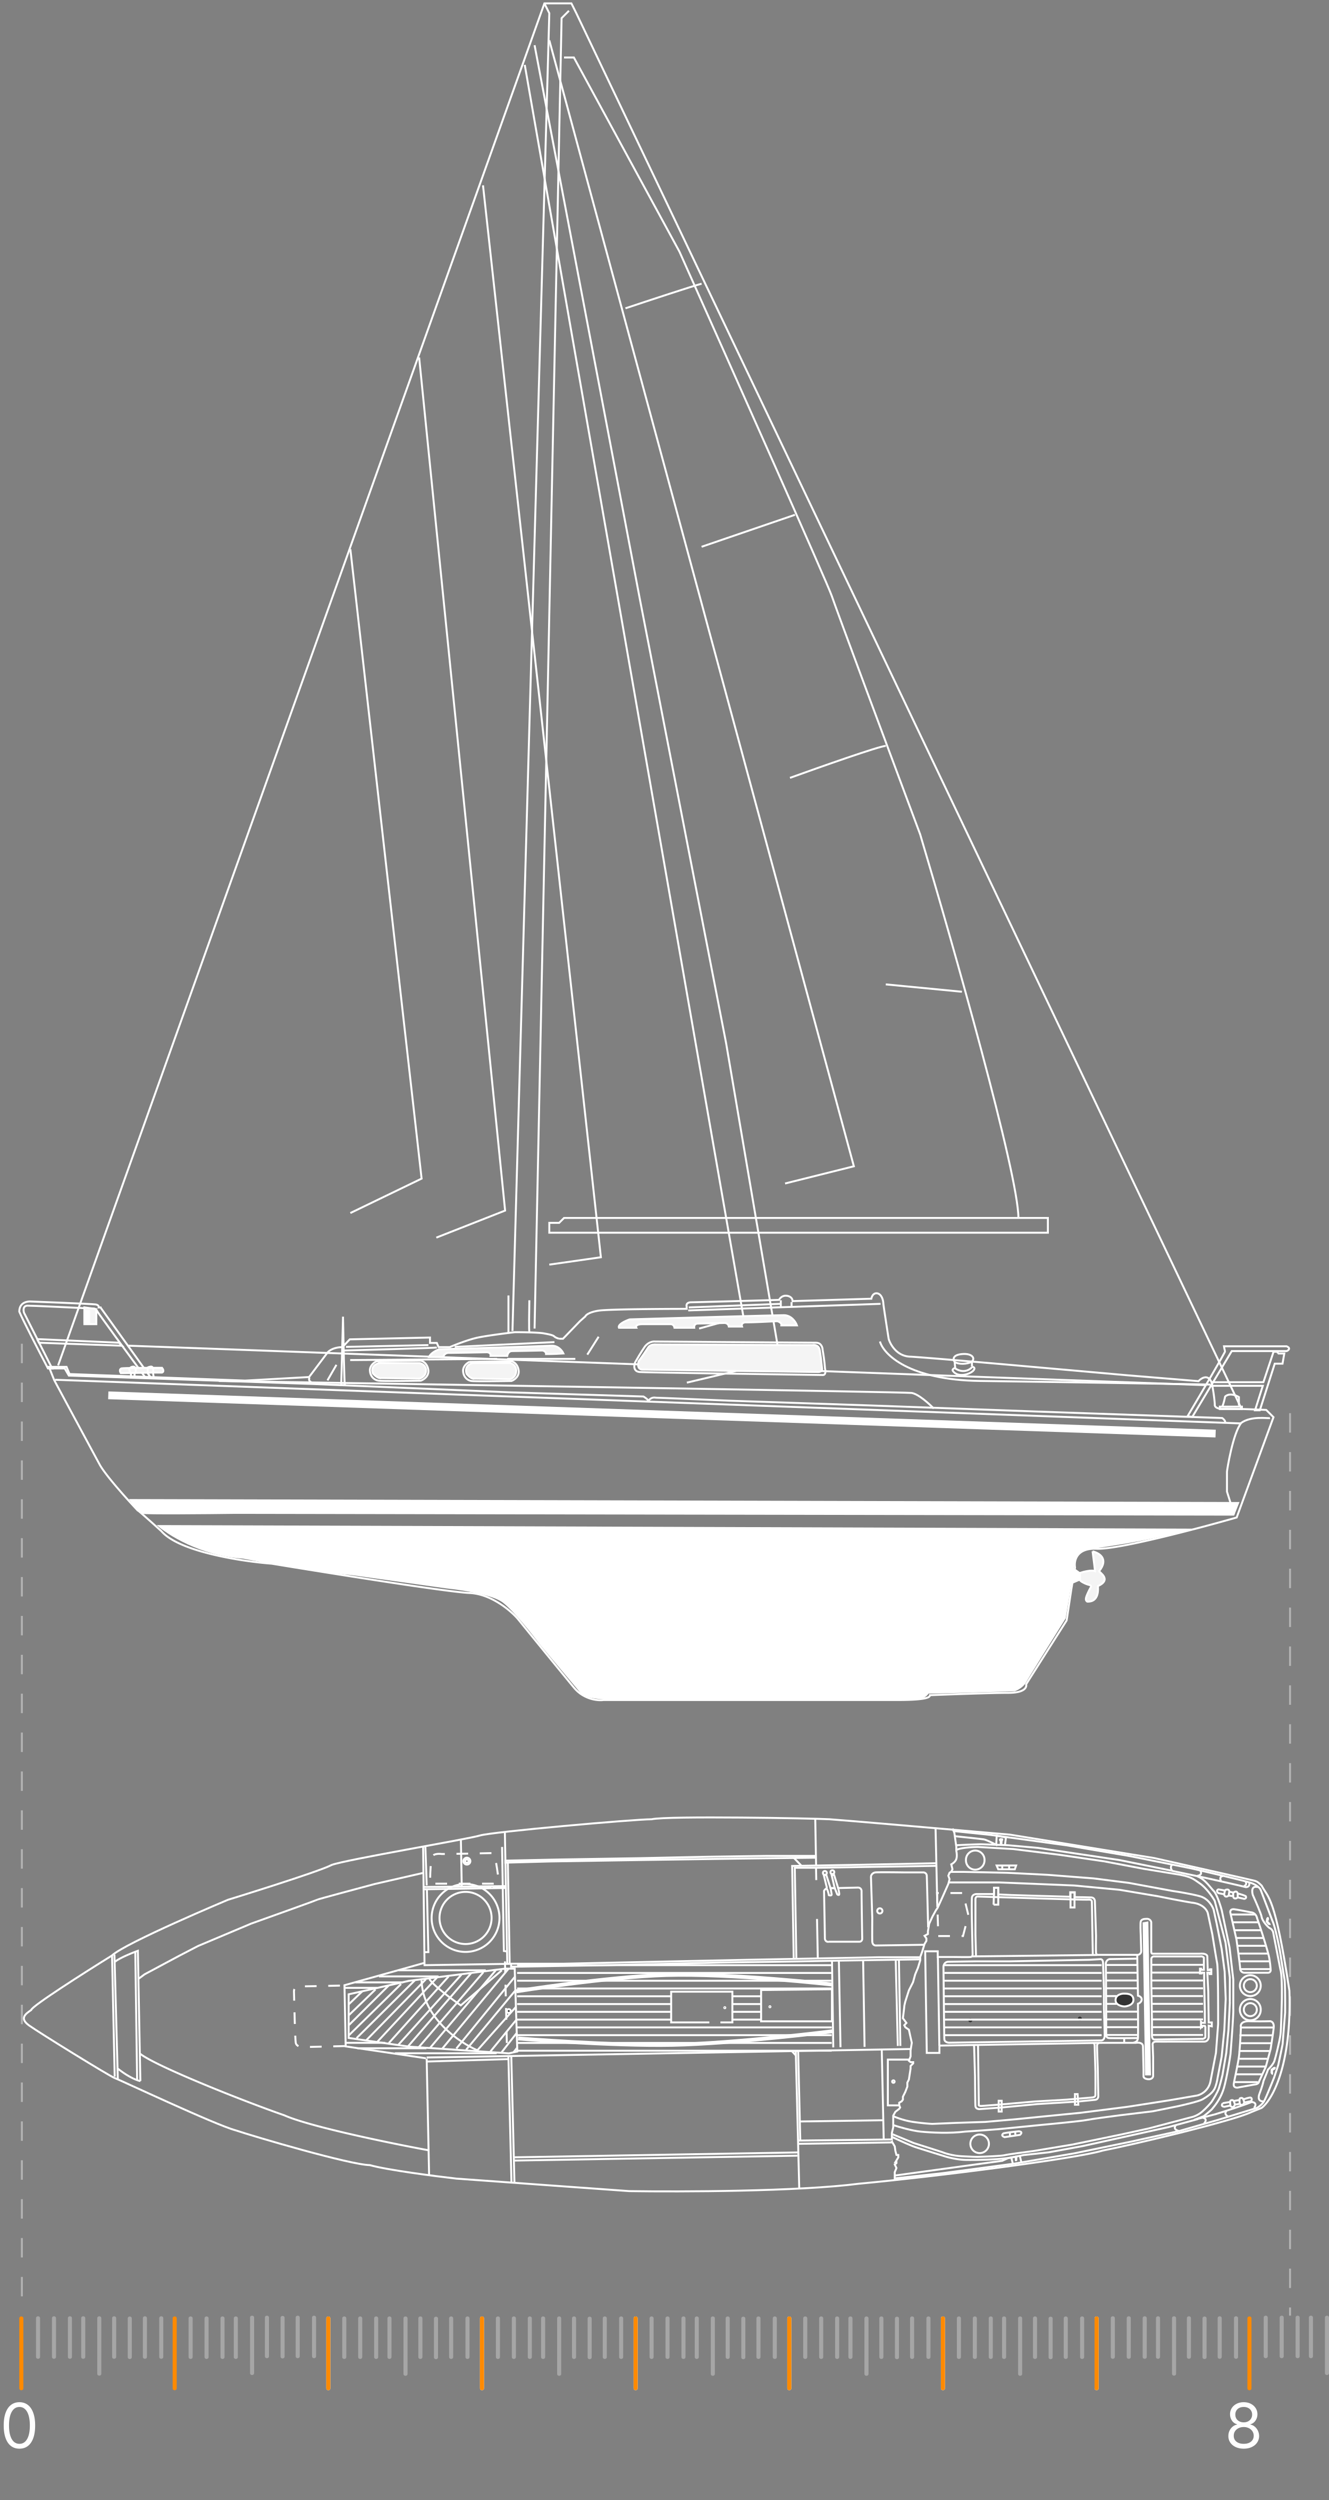 <svg width="342" height="643" fill="none" xmlns="http://www.w3.org/2000/svg"><rect width="100%" height="100%" fill="#808080" stroke="none"/><path d="M319.587 362.546L148.31 3.404 147.045.875h-6.952l-125.14 350.29" stroke="#fff" stroke-width=".5"/><path d="M146.413 2.773l-1.896 1.897-6.952 337.012m-5.688.631l9.48-338.909-1.264-2.529" stroke="#fff" stroke-width=".5"/><path d="M145.15 14.787h2.528l27.177 49.951c12.64 28.243 38.174 85.486 39.185 88.521 1.011 3.035 15.59 42.153 22.752 61.332 8.427 28.243 25.281 87.51 25.281 98.638m7.584.007v3.795h-128.3v-2.53h2.528l1.264-1.265h124.508zm-67.626-8.862l17.697-4.426-78.371-289.59m39.187 62.61c-2.023.506-13.905 4.426-19.593 6.324m43.609 53.112l-24.017 8.22m47.402 51.209c-1.517 0-17.065 5.48-24.649 8.22m44.24 55.011l-19.593-1.897" stroke="#fff" stroke-width=".5"/><path d="M137.564 11.623l27.177 142.898 22.121 113.813 13.904 81.565-24.017 5.691" stroke="#fff" stroke-width=".5"/><path d="M179.911 341.684l11.376-3.162-56.249-321.837m-10.746 30.98l30.337 275.679-13.273 1.897m-29.071-6.947l17.696-6.955L107.86 91.934m-17.697 49.32l18.329 161.867-18.329 8.852" stroke="#fff" stroke-width=".5"/><path d="M318.284 390.156l-.044.119-.122.035c-4.844 1.385-12.448 3.446-19.519 5.131-3.535.843-6.94 1.591-9.801 2.114-2.852.522-5.188.823-6.572.76-2.648-.12-4.095.682-4.855 1.675-.769 1.005-.873 2.259-.728 3.108l.007.042-.007.042-.921 5.377-.001.005-1.229 8.145-.008.052-.028.044-10.39 16.356c.109.436-.041.986-.665 1.418-.663.46-1.866.794-3.911.794-3.948 0-14.831.389-20.175.599a.463.463 0 01-.097.282 1 1 0 01-.387.281 3.639 3.639 0 01-.663.215c-1.099.264-3.238.469-7.113.469h-75.757c-1.505.208-5.067-.141-7.587-3.166-2.46-2.953-10.656-13.018-14.447-17.683-.907-1.058-2.624-2.669-4.814-4.046-2.192-1.378-4.839-2.509-7.609-2.63-2.845-.124-11.931-1.408-22.11-2.959a2543.495 2543.495 0 01-28.783-4.577c-3.777-.283-9.717-1.038-15.288-2.385-2.788-.674-5.49-1.497-7.783-2.487-2.282-.985-4.185-2.145-5.36-3.505-2.575-2.33-4.132-3.709-5.033-4.487a29.147 29.147 0 00-.899-.754 1.52 1.52 0 00-.142-.105l.014.006c.005.002.019.008.038.012a.25.25 0 00.254-.102 2.463 2.463 0 00-.168-.125l-.214.17a169.038 169.038 0 01-5.276-5.875c-1.907-2.234-3.693-4.483-4.445-5.863-1.476-2.707-8.403-15.583-11.682-21.682l-.007-.013-.005-.013-1.23-3.075-.136-.343h4.532l.064.154.707 1.697 45.17 1.685 16.472-.915 4.69-6.206c.367-.542 1.621-1.46 3.935-1.489a96.947 96.947 0 011.78-1.926l.07-.071.1-.002 20.289-.461.256-.006v1.389h1.759l.065.152.396.925h2.858c1.464-.625 4.887-1.963 7.223-2.455 2.35-.495 7.352-1.132 9.552-1.388l.015-.001h.014c.95 0 2.459.015 3.901.061 1.434.046 2.824.123 3.522.25.843.154 1.432.271 1.849.39.415.119.696.249.896.448.113.114.377.252.665.368.138.055.27.1.375.132.052.015.096.027.129.034.03.007.042.008.041.008h.966l4.384-4.537.006-.006.007-.007 1.341-1.192a1.12 1.12 0 01.258-.329c.145-.133.345-.274.611-.413.533-.277 1.342-.552 2.528-.74.603-.095 1.926-.17 3.658-.231a338.75 338.75 0 016.207-.141 945.63 945.63 0 0112.826-.092v-.63a.738.738 0 01.104-.674c.189-.251.542-.388 1.068-.388.972 0 15.362-.404 22.59-.61.104-.191.27-.419.497-.616a1.804 1.804 0 011.197-.465c1.174 0 1.787.689 1.787 1.326 0 .052.01.073.013.078h.001a.12.12 0 00.049.006.314.314 0 00.069-.013l.035-.012.037-.001 20.08-.609c.049-.256.148-.562.318-.823.228-.351.607-.644 1.163-.565.673.097 1.069.667 1.29 1.188.224.531.308 1.102.308 1.366v.009l.001.005.001.017.007.075c.006.062.016.144.029.245.026.202.064.474.111.8.093.653.223 1.52.367 2.468.287 1.887.631 4.092.862 5.553.223.759.779 1.904 1.72 2.858.942.955 2.265 1.713 4.029 1.713h.008l.008.001c3.939.246 17.837 1.435 24.291 1.999h0l31.2 2.768h.001l18.473 1.527c.379-.405.968-.868 1.591-.971a1.339 1.339 0 011.044.239c.322.238.585.638.779 1.22l.005.014.002.014c.495 2.35.722 4.587.774 5.417l.002.031-.006.03c-.035.193.017.502.355.748.349.255 1.032.462 2.296.342l.012-.001h.012c2.711 0 8.106.205 10.462.307l.097.005.069.069 1.691 1.691.113.113-.055.15-9.376 25.525z" stroke="#fff" stroke-width=".5"/><path d="M240.278 362.241c-1.178-1.23-3.965-3.752-5.687-3.998-1.721-.246-119.578-2.152-178.292-3.075" stroke="#fff" stroke-width=".5"/><path d="M40.315 392.225l266.823.922c-12.757 3.537-24.746 4.921-27.359 5.382-2.613.461-3.074 2.614-3.074 2.768 0 .123-1.639 9.995-2.459 14.915-3.176 5.074-9.683 15.5-10.298 16.607-.615 1.107-2.1 1.896-2.766 2.153-6.712.205-20.565.615-22.287.615-.492.984-1.947 1.435-2.613 1.537h-74.083c-10.206.369-12.86-1.076-12.911-1.845l-10.452-12.455c-1.946-2.614-6.547-8.396-9.375-10.61-2.828-2.214-11.312-3.343-14.643-3.702l-24.242-3.404c-4.509-.359-16.635-2.041-28.07-4.255-11.067-.738-19.527-6.219-22.191-8.628zm-7.157-6.687l285.808.76-1.384 3.496-256.89-.456c-7.64.101-23.135.243-23.996 0-.861-.243-2.718-2.635-3.538-3.8z" fill="#fff"/><path d="M326.81 364.698c-.615.154-4.765-.615-7.378 1.231-2.151 2.614-3.688 12.147-3.688 12.608v5.075l1.844 5.843" stroke="#fff" stroke-width=".5"/><path d="M312.824 368.696l-284.96-9.842" stroke="#fff" stroke-width="2"/><path d="M12.648 352.087v-.153h3.996l1.076 1.845 62.71 2.153 50.721 2.152 34.429 1.077c.358.205 1.106.707 1.229 1.076.615-.615 1.076-.923 1.998-.769.738 0 12.911.513 18.905.769l36.427 1.23 42.114 1.538 48.262 1.691c.307.205.891.738.768 1.23m3.997.154L14.186 354.855m-4.613-10.452c6.917.308 20.811.923 21.057.923l.769.769-21.365-.769-.46-.923zm23.517 1.688l277.12 10.148" stroke="#fff" stroke-width=".5"/><path d="M314.976 346.247h16.138c1.107.492.461 1.025 0 1.23h-14.14l-10.144 16.914-1.23-.153c3.279-5.536 9.806-16.638 9.683-16.761-.123-.123-.256-.871-.307-1.23z" stroke="#fff" stroke-width=".5"/><path d="M328.809 348.099v-.461h-1.076l-2.613 7.842h-13.065l-.461.922h13.372l-1.998 6.305h1.23l3.842-11.994h1.998l.461-2.614h-1.69z" stroke="#fff" stroke-width=".5"/><path d="M318.818 361.464v-2.153c-.717-.462-2.428-1.138-3.535-.154-.369 1.722-.666 2.461-.768 2.614m0 0h5.072v.615H313.9v-.615h.615zM25.866 336.255l12.91 17.991h-1.383c-3.996-5.433-12.05-16.422-12.296-16.914-.246-.492-.615-.718-.769-.769-5.225-.256-15.984-.769-17.214-.769-1.23 0-1.127 1.23-.922 1.845l7.224 14.301H12.34c-2.05-3.896-6.394-12.271-7.378-14.608 0-2.614 2.46-2.614 2.767-2.614.307 0 15.985.615 16.907.769.738.123.82.563.768.768h.462z" stroke="#fff" stroke-width=".5"/><path d="M205.08 340.862h-3.996c.123-.615-.666-.974-1.076-1.076-1.947.102-6.21.308-7.685.308-1.476-.124-1.537.666-1.383 1.076h-3.382c-.123-.738-.768-.923-1.076-.923-1.946.052-6.055.154-6.916.154-.861 0-.974.718-.922 1.077h-5.072c-.123-.739-.666-.923-.923-.923h-7.377c-1.599 0-1.691.615-1.537.923h-4.458c-.368-.862 1.691-1.795 2.767-2.153 12.399-.359 37.687-1.077 39.655-1.077 1.967 0 3.074 1.743 3.381 2.614zm-63.324 5.229c1.845-.123 2.921 1.281 3.228 1.999-.768.051-2.736.154-4.457.154 0-.616-.615-.872-.922-.923-2.255.051-6.978.154-7.839.154-.861 0-1.178.82-1.23 1.23h-4.303c.123-.861-.769-.974-1.23-.923-2.562.052-7.992.154-9.222.154-1.229-.123-1.639.666-1.691 1.077h-3.688c.369-.985 1.895-1.743 2.613-2 8.812-.256 26.897-.799 28.741-.922z" fill="#F4F4F4" stroke="#fff" stroke-width=".5"/><path d="M142.678 345.169l-25.668 1.23m37.041-2.613l-2.92 4.614m-3.074 1.081h-17.521m-40.424.308c.738 0 25.515-.205 37.811-.308m-17.677-3.546c-.123 0-14.191.307-21.21.461m23.364.164c-.738.123-16.19.563-23.824.769m-1.998 3.683l-2.306 3.998m-4.611-.764c-.154.308-.277.984.461 1.23m195.506 51.197c-.307 0-7.07-.615-7.685-.923-.492-.246-1.947-1.537-2.613-2.152l-28.281 30.138 1.691 1.845" stroke="#fff" stroke-width=".5"/><path d="M277.934 404.672l-1.69-1.231-.462 3.691 2.152-.922v-1.538z" fill="#fff" stroke="#fff" stroke-width=".5"/><path d="M281.162 398.989c.205 1.589.615 4.829.615 5.075-.861-.369-2.921.153-3.843.461v1.845c0 .308 1.537 1.076 2.306 1.23.615.123.563.461.461.615-.154.257-.553.984-.922 1.845-.461 1.077-.461 1.538 0 1.846 3.227.153 2.766-3.537 2.766-3.998 3.689-1.692.308-3.537.308-3.844 2.582-3.199-.052-4.716-1.691-5.075z" fill="#F4F4F4" stroke="#fff" stroke-width=".5"/><path d="M250.114 351.48c.41.051 1.045.338.307 1.076-.922.923-3.996 1.846-5.226 0-.245-.369.308-.666.615-.769l-.153-1.538m0 0c-.41-.564-.615-1.753 1.844-1.999 3.074-.307 3.689 1.538 2.152 2.153s-3.535.308-3.996-.154zm4.457-.003v1.23m0 .153c-.563.666-2.213 1.661-4.303.307M168.5 345.02l41.499.307c1.352.01 1.69 1.235 1.69 1.845.154.821.492 2.922.615 4.767.369 1.476-.256 1.743-.615 1.692-14.96-.205-45.311-.646-47.032-.769-1.721-.123-1.537-1.692-1.23-2.46.462-.821 1.599-2.768 2.46-3.998.86-1.23 2.1-1.436 2.613-1.384z" stroke="#fff" stroke-width=".5"/><path d="M210.921 347.163c-.246-1.23-1.332-1.332-1.845-1.23-12.808-.051-38.763-.154-40.115-.154-1.353-.123-1.998.462-2.152.769-.461.718-1.599 2.43-2.459 3.537-.492 1.722.41 2.153.922 2.153 14.345.205 43.405.615 44.88.615 1.353.123 1.486-.564 1.384-.923-.103-1.076-.369-3.537-.615-4.767z" fill="#F4F4F4" stroke="#fff" stroke-width=".5"/><path d="M226.599 335.327l-49.492 1.692m26.59-1.076v-1.077m-2.767-.461v1.846m-.154-.924l-23.516.923m49.184 8.763c.922 3.28 7.378 9.902 25.822 10.148 18.444.246 47.134.718 59.174.923m-175.217-13.529c-.123-.369-.052-5.587 0-8.15m-5.38-1.234v9.841m-42.575-4.139c.103 5.536.338 16.761.462 17.376h-.923l.461-17.376z" stroke="#fff" stroke-width=".5"/><path d="M41.697 351.777h-2.152c-2.46 0-7.562.031-8.3.154-.615.246-.359.923-.154 1.23l8.3-.153h2.306c.614-.246.256-.923 0-1.231z" fill="#F4F4F4" stroke="#fff" stroke-width=".5"/><path d="M39.392 353.165c.051.308.153.985.153 1.231h-.922l-.615-1.538v-.923c0-.154-.154-.308.769-.461.738-.123.717 1.076.615 1.691zm-4.766.007v1.077h-.923v-1.077l-.307-.307-.154-.769a1.222 1.222 0 011.076-.616c.616 0 .667.923.616 1.385l-.308.307z" stroke="#fff" stroke-width=".5"/><path d="M24.022 336.557l.768.153v3.845h-3.074v-4.306l2.306.308z" fill="#F4F4F4" stroke="#fff" stroke-width=".5"/><path d="M22.946 337.17h-1.23v2.922h1.23v-2.922z" fill="#fff" stroke="#fff" stroke-width=".5"/><path d="M121.622 350.559h9.683a1.975 1.975 0 011.537 1.999c0 1.353-1.025 1.999-1.537 2.153l-9.222-.154c-.256.103-1.015 0-1.998-1.23-.615-1.846.768-2.615 1.537-2.768zm-24.01 0h10.375c.549.098 1.647.622 1.647 1.925s-1.098 1.925-1.647 2.073l-9.881-.148c-.275.099-1.087 0-2.141-1.185-.659-1.777.823-2.517 1.647-2.665z" fill="#F4F4F4" stroke="#fff" stroke-width=".5"/><path d="M120.852 350.244a6496.59 6496.59 0 0110.759-.154c.513.102 1.599.707 1.845 2.307.246 1.599-1.127 2.512-1.845 2.768-3.074.051-9.437.123-10.297 0-1.076-.154-2.152-1.077-2.152-2.768.123-1.231 1.178-1.948 1.69-2.153zm-23.89-.154a8041.05 8041.05 0 0111.314-.156c.539.104 1.681.719 1.94 2.345.258 1.626-1.185 2.554-1.94 2.814-3.232.052-9.924.125-10.83 0-1.13-.156-2.262-1.094-2.262-2.814.13-1.251 1.24-1.981 1.778-2.189z" stroke="#fff" stroke-width=".5"/><path d="M5 629.762c-.856 0-1.585-.233-2.188-.699-.602-.47-1.062-1.15-1.38-2.04-.318-.894-.477-1.973-.477-3.239 0-1.257.159-2.331.477-3.221.322-.894.784-1.576 1.386-2.046.606-.473 1.334-.71 2.182-.71.848 0 1.574.237 2.176.71.606.47 1.068 1.152 1.386 2.046.322.89.483 1.964.483 3.221 0 1.266-.159 2.345-.477 3.239-.318.89-.778 1.57-1.38 2.04-.603.466-1.332.699-2.188.699zm0-1.25c.848 0 1.508-.409 1.977-1.228.47-.818.705-1.984.705-3.5 0-1.007-.108-1.865-.324-2.574-.212-.708-.519-1.248-.92-1.619A2.033 2.033 0 005 619.034c-.84 0-1.498.415-1.972 1.245-.473.825-.71 1.994-.71 3.505 0 1.008.106 1.864.318 2.569.212.704.517 1.24.915 1.607a2.07 2.07 0 001.449.552zm315.059 1.25c-.78 0-1.469-.139-2.068-.415-.595-.28-1.059-.665-1.392-1.154a2.896 2.896 0 01-.494-1.681 3.104 3.104 0 01.289-1.364c.197-.42.466-.771.807-1.051a2.476 2.476 0 011.154-.54v-.068a2.25 2.25 0 01-1.33-.938 2.84 2.84 0 01-.488-1.653 2.806 2.806 0 01.448-1.585c.303-.466.72-.834 1.25-1.103.534-.268 1.142-.403 1.824-.403.675 0 1.277.135 1.807.403.53.269.947.637 1.25 1.103.307.466.462.994.466 1.585a2.876 2.876 0 01-.506 1.653 2.244 2.244 0 01-1.312.938v.068c.42.076.799.256 1.136.54.337.28.606.631.807 1.051.201.417.303.871.307 1.364a2.933 2.933 0 01-.512 1.681c-.333.489-.797.874-1.392 1.154-.591.276-1.274.415-2.051.415zm0-1.25c.527 0 .981-.086 1.364-.256.382-.171.678-.411.886-.722.209-.31.315-.674.318-1.091a2.088 2.088 0 00-.34-1.164 2.32 2.32 0 00-.915-.796 2.877 2.877 0 00-1.313-.29c-.496 0-.939.097-1.329.29a2.307 2.307 0 00-.915.796c-.22.337-.328.725-.324 1.164-.004.417.097.781.301 1.091.209.311.506.551.892.722.387.17.845.256 1.375.256zm0-5.523c.417 0 .786-.083 1.108-.25a1.9 1.9 0 00.767-.699 1.98 1.98 0 00.284-1.051 1.934 1.934 0 00-.278-1.029 1.808 1.808 0 00-.756-.681 2.46 2.46 0 00-1.125-.245c-.435 0-.816.082-1.142.245a1.76 1.76 0 00-.755.681 1.9 1.9 0 00-.262 1.029c-.004.401.085.752.267 1.051.186.299.442.532.767.699.326.167.701.25 1.125.25z" fill="#fff"/><path d="M44.423 614.228v-17.971c0-.675 1.05-.678 1.05 0v17.971c0 .675-1.05.678-1.05 0zm276.579 0v-17.971c0-.675 1.05-.678 1.05 0v17.971c0 .675-1.05.678-1.05 0zm-316.039 0v-17.971c0-.675 1.05-.678 1.05 0v17.971c0 .675-1.05.678-1.05 0z" fill="#FF8A00"/><path opacity=".3" d="M48.526 606.182v-9.927c0-.675 1.05-.678 1.05 0v9.927c0 .675-1.05.678-1.05 0zm-39.264-.039v-9.927c0-.675 1.05-.678 1.05 0v9.927c0 .675-1.05.678-1.05 0zm276.578 0v-9.927c0-.675 1.05-.678 1.05 0v9.927c0 .675-1.05.678-1.05 0zm39.351-.157v-9.926c0-.675 1.05-.679 1.05 0v9.926c0 .676-1.05.679-1.05 0zm-272.559.196v-9.927c0-.675 1.05-.678 1.05 0v9.927c0 .675-1.05.678-1.05 0zm-39.264-.039v-9.927c0-.675 1.05-.678 1.05 0v9.927c0 .675-1.05.678-1.05 0zm276.578 0v-9.927c0-.675 1.05-.678 1.05 0v9.927c0 .675-1.05.678-1.05 0zm39.351-.157v-9.926c0-.675 1.05-.679 1.05 0v9.926c0 .676-1.05.679-1.05 0zm-272.562.196v-9.927c0-.675 1.05-.678 1.05 0v9.927c0 .675-1.05.678-1.05 0zm-39.265-.039v-9.927c0-.675 1.05-.678 1.05 0v9.927c0 .675-1.05.678-1.05 0zm276.578 0v-9.927c0-.675 1.05-.678 1.05 0v9.927c0 .675-1.05.678-1.05 0zm39.351-.157v-9.926c0-.675 1.05-.679 1.05 0v9.926c0 .676-1.05.679-1.05 0zm-253.108 0v-9.926c0-.675 1.05-.679 1.05 0v9.926c0 .676-1.05.679-1.05 0zm-39.321.157v-9.927c0-.675 1.05-.678 1.05 0v9.927c0 .675-1.05.678-1.05 0zm276.579 0v-9.927c0-.675 1.05-.678 1.05 0v9.927c0 .675-1.05.678-1.05 0zm-253.206 4.178v-14.259c0-.675 1.05-.678 1.05 0v14.259c0 .676-1.05.679-1.05 0zm-39.321.157v-14.259c0-.676 1.05-.679 1.05 0v14.259c0 .675-1.05.678-1.05 0zm276.577 0v-14.259c0-.676 1.05-.679 1.05 0v14.259c0 .675-1.05.678-1.05 0zm39.351-.157v-14.259c0-.675 1.051-.678 1.051 0v14.259c0 .676-1.051.679-1.051 0z" fill="#fff"/><path d="M83.966 614.228v-17.971c0-.675 1.05-.678 1.05 0v17.971c0 .675-1.05.678-1.05 0z" fill="#fff"/><path opacity=".3" d="M60.158 606.182v-9.927c0-.675 1.05-.678 1.05 0v9.927c0 .675-1.05.678-1.05 0zm-39.264-.039v-9.927c0-.675 1.05-.678 1.05 0v9.927c0 .675-1.05.678-1.05 0zm276.578 0v-9.927c0-.675 1.05-.678 1.05 0v9.927c0 .675-1.05.678-1.05 0zm39.351-.157v-9.926c0-.675 1.05-.679 1.05 0v9.926c0 .676-1.05.679-1.05 0zm-268.653 0v-9.926c0-.675 1.05-.679 1.05 0v9.926c0 .676-1.05.679-1.05 0zm-39.322.157v-9.927c0-.675 1.05-.678 1.05 0v9.927c0 .675-1.05.678-1.05 0zm276.58 0v-9.927c0-.675 1.05-.678 1.05 0v9.927c0 .675-1.05.678-1.05 0zm-233.238-.094v-9.926c0-.676 1.05-.679 1.05 0v9.926c0 .675-1.05.679-1.05 0zm-39.32.156v-9.926c0-.675 1.05-.679 1.05 0v9.926c0 .675-1.05.679-1.05 0zm276.577 0v-9.926c0-.675 1.05-.679 1.05 0v9.926c0 .675-1.05.679-1.05 0zm-233.362-.219v-9.926c0-.675 1.05-.679 1.05 0v9.926c0 .676-1.05.679-1.05 0zm-39.32.157v-9.927c0-.675 1.05-.678 1.05 0v9.927c0 .675-1.05.678-1.05 0zm276.578 0v-9.927c0-.675 1.051-.678 1.051 0v9.927c0 .675-1.051.678-1.051 0z" fill="#fff"/><path d="M83.966 614.228v-17.971c0-.675 1.05-.678 1.05 0v17.971c0 .675-1.05.678-1.05 0z" fill="#FF8A00"/><path opacity=".3" d="M88.068 606.182v-9.927c0-.675 1.05-.678 1.05 0v9.927c0 .675-1.05.678-1.05 0zm4.103 0v-9.927c0-.675 1.05-.678 1.05 0v9.927c0 .675-1.05.678-1.05 0zm4.105 0v-9.927c0-.675 1.05-.678 1.05 0v9.927c0 .675-1.05.678-1.05 0zm23.501 0v-9.927c0-.675 1.05-.678 1.05 0v9.927c0 .675-1.05.678-1.05 0zm-15.95 4.335v-14.259c0-.676 1.051-.679 1.051 0v14.259c0 .675-1.051.678-1.051 0z" fill="#fff"/><path d="M123.504 614.228v-17.971c0-.675 1.051-.678 1.051 0v17.971c0 .675-1.051.678-1.051 0z" fill="#fff"/><path opacity=".3" d="M99.697 606.182v-9.927c0-.675 1.05-.678 1.05 0v9.927c0 .675-1.05.678-1.05 0zm7.958 0v-9.927c0-.675 1.051-.678 1.051 0v9.927c0 .675-1.051.678-1.051 0zm4.016.062v-9.926c0-.675 1.051-.679 1.051 0v9.926c0 .675-1.051.679-1.051 0zm3.897-.062v-9.927c0-.675 1.05-.678 1.05 0v9.927c0 .675-1.05.678-1.05 0z" fill="#fff"/><path d="M123.504 614.228v-17.971c0-.675 1.051-.678 1.051 0v17.971c0 .675-1.051.678-1.051 0z" fill="#FF8A00"/><path opacity=".3" d="M127.61 606.182v-9.927c0-.675 1.051-.678 1.051 0v9.927c0 .675-1.051.678-1.051 0zm4.103 0v-9.927c0-.675 1.05-.678 1.05 0v9.927c0 .675-1.05.678-1.05 0zm4.103 0v-9.927c0-.675 1.05-.678 1.05 0v9.927c0 .675-1.05.678-1.05 0zm23.5 0v-9.927c0-.675 1.05-.678 1.05 0v9.927c0 .675-1.05.678-1.05 0zm-15.946 4.335v-14.259c0-.676 1.05-.679 1.05 0v14.259c0 .675-1.05.678-1.05 0z" fill="#fff"/><path d="M163.046 614.228v-17.971c0-.675 1.05-.678 1.05 0v17.971c0 .675-1.05.678-1.05 0z" fill="#fff"/><path opacity=".3" d="M139.238 606.182v-9.927c0-.675 1.051-.678 1.051 0v9.927c0 .675-1.051.678-1.051 0zm7.956 0v-9.927c0-.675 1.05-.678 1.05 0v9.927c0 .675-1.05.678-1.05 0zm4.02.062v-9.926c0-.675 1.05-.679 1.05 0v9.926c0 .675-1.05.679-1.05 0zm3.895-.062v-9.927c0-.675 1.05-.678 1.05 0v9.927c0 .675-1.05.678-1.05 0z" fill="#fff"/><path d="M163.046 614.228v-17.971c0-.675 1.05-.678 1.05 0v17.971c0 .675-1.05.678-1.05 0z" fill="#FF8A00"/><path opacity=".3" d="M167.149 606.182v-9.927c0-.675 1.05-.678 1.05 0v9.927c0 .675-1.05.678-1.05 0zm4.105 0v-9.927c0-.675 1.05-.678 1.05 0v9.927c0 .675-1.05.678-1.05 0zm4.103 0v-9.927c0-.675 1.05-.678 1.05 0v9.927c0 .675-1.05.678-1.05 0zm23.5 0v-9.927c0-.675 1.05-.678 1.05 0v9.927c0 .675-1.05.678-1.05 0zm-15.946 4.335v-14.259c0-.676 1.051-.679 1.051 0v14.259c0 .675-1.051.678-1.051 0z" fill="#fff"/><path d="M202.588 614.228v-17.971c0-.675 1.051-.678 1.051 0v17.971c0 .675-1.051.678-1.051 0z" fill="#fff"/><path opacity=".3" d="M178.781 606.182v-9.927c0-.675 1.05-.678 1.05 0v9.927c0 .675-1.05.678-1.05 0zm7.955 0v-9.927c0-.675 1.051-.678 1.051 0v9.927c0 .675-1.051.678-1.051 0zm4.02.062v-9.926c0-.675 1.051-.679 1.051 0v9.926c0 .675-1.051.679-1.051 0zm3.896-.062v-9.927c0-.675 1.05-.678 1.05 0v9.927c0 .675-1.05.678-1.05 0z" fill="#fff"/><path d="M202.588 614.228v-17.971c0-.675 1.051-.678 1.051 0v17.971c0 .675-1.051.678-1.051 0z" fill="#FF8A00"/><path opacity=".3" d="M206.69 606.182v-9.927c0-.675 1.051-.678 1.051 0v9.927c0 .675-1.051.678-1.051 0zm4.104 0v-9.927c0-.675 1.05-.678 1.05 0v9.927c0 .675-1.05.678-1.05 0zm4.106 0v-9.927c0-.675 1.05-.678 1.05 0v9.927c0 .675-1.05.678-1.05 0zm23.499 0v-9.927c0-.675 1.05-.678 1.05 0v9.927c0 .675-1.05.678-1.05 0zm-15.948 4.335v-14.259c0-.676 1.05-.679 1.05 0v14.259c0 .675-1.05.678-1.05 0z" fill="#fff"/><path d="M242.13 614.228v-17.971c0-.675 1.05-.678 1.05 0v17.971c0 .675-1.05.678-1.05 0z" fill="#fff"/><path opacity=".3" d="M218.323 606.182v-9.927c0-.675 1.051-.678 1.051 0v9.927c0 .675-1.051.678-1.051 0zm7.955 0v-9.927c0-.675 1.05-.678 1.05 0v9.927c0 .675-1.05.678-1.05 0zm4.02.062v-9.926c0-.675 1.05-.679 1.05 0v9.926c0 .675-1.05.679-1.05 0zm3.892-.062v-9.927c0-.675 1.05-.678 1.05 0v9.927c0 .675-1.05.678-1.05 0z" fill="#fff"/><path d="M242.13 614.228v-17.971c0-.675 1.05-.678 1.05 0v17.971c0 .675-1.05.678-1.05 0z" fill="#FF8A00"/><path opacity=".3" d="M246.234 606.182v-9.927c0-.675 1.05-.678 1.05 0v9.927c0 .675-1.05.678-1.05 0zm4.101 0v-9.927c0-.675 1.05-.678 1.05 0v9.927c0 .675-1.05.678-1.05 0zm4.103 0v-9.927c0-.675 1.05-.678 1.05 0v9.927c0 .675-1.05.678-1.05 0zm23.504 0v-9.927c0-.675 1.05-.678 1.05 0v9.927c0 .675-1.05.678-1.05 0zm-15.95 4.335v-14.259c0-.676 1.051-.679 1.051 0v14.259c0 .675-1.051.678-1.051 0z" fill="#fff"/><path d="M281.669 614.228v-17.971c0-.675 1.051-.678 1.051 0v17.971c0 .675-1.051.678-1.051 0z" fill="#fff"/><path opacity=".3" d="M257.862 606.182v-9.927c0-.675 1.05-.678 1.05 0v9.927c0 .675-1.05.678-1.05 0zm7.958 0v-9.927c0-.675 1.05-.678 1.05 0v9.927c0 .675-1.05.678-1.05 0zm4.016.062v-9.926c0-.675 1.051-.679 1.051 0v9.926c0 .675-1.051.679-1.051 0zm3.896-.062v-9.927c0-.675 1.05-.678 1.05 0v9.927c0 .675-1.05.678-1.05 0z" fill="#fff"/><path d="M281.669 614.228v-17.971c0-.675 1.051-.678 1.051 0v17.971c0 .675-1.051.678-1.051 0z" fill="#FF8A00"/><path opacity=".4" stroke="#fff" stroke-width=".5" stroke-dasharray="5 5" d="M331.975 363.445v232.103M5.627 345.589v249.48"/><path d="M122.938 527.35c-4.702-2.006-14.176-8.421-14.459-18.038m23.627 18.569l.953-1.22" stroke="#fff" stroke-width=".5"/><path d="M130.427 525.429l-.488-21.284" stroke="#fff" stroke-width=".5" stroke-dasharray="3 3"/><path d="M204.861 528.701l-1.115-1.221" stroke="#fff" stroke-width=".5"/><path d="M214.186 522.413s-25.006 3.149-41.118 3.479c-15.534.32-39.753-1.633-39.753-1.633m80.789-13.875s-25.985-2.942-42.668-2.449c-15.151.447-38.587 4.199-38.587 4.199" stroke="#fff"/><path d="M195.86 519.851h18.226v-8.254l-18.226.207v8.047zm10.325-40.072l-1.85-1.915m-95.096 24.193h.994l-.379-16.141m1.221 7.354c0-4.823 3.908-8.732 8.728-8.732a8.73 8.73 0 018.729 8.732 8.73 8.73 0 01-8.729 8.732c-4.82 0-8.728-3.909-8.728-8.732z" stroke="#fff" stroke-width=".5"/><path d="M113.102 493.267a6.704 6.704 0 016.701-6.705 6.704 6.704 0 016.702 6.705 6.704 6.704 0 01-6.702 6.704 6.703 6.703 0 01-6.701-6.704z" stroke="#fff" stroke-width=".5"/><circle cx="120.145" cy="478.656" r=".436" transform="rotate(180 120.145 478.656)" stroke="#fff" stroke-width=".5"/><path d="M119.258 478.656a.889.889 0 111.778 0 .889.889 0 01-1.778 0z" stroke="#fff" stroke-width=".5"/><path d="M129.376 485.005l-.239-13.715" stroke="#fff" stroke-width=".5" stroke-dasharray="10 10"/><path d="M112.05 484.453h14.902c1.017 0 1.298-.928 1.311-1.392-.145-1.086-.5-3.57-.755-4.81-.254-1.24-.715-1.63-.914-1.67-3.179.08-10.204.239-12.874.239-2.385-.286-2.822.835-2.742 1.431-.093.914-.278 3.157-.278 4.81-.318 1.368.768 1.498 1.35 1.392z" stroke="#fff" stroke-width=".5" stroke-dasharray="3 3"/><path d="M132.383 561.211l-.81-32.307m.044 32.331l-.79-32.4m-.207.741l-20.873.625m.051-.73l.625 29.944m-.272-6.421c-9.581-1.767-30.392-6.036-36.997-8.973-11.109-3.874-33.316-12.754-37.143-15.87m-6.497 5.916l-.68-31.085m1.482 31.64l-.865-31.95m6.669 32.552l-.643-33.505c-1.49.539-4.752 1.858-5.879 2.818m6.522 30.694c-.8-.162-3.085-1.037-5.826-3.236m4.992 2.94l-.47-32.941m195.336 58.265l12.445-1.362 18.19-2.411 15.697-2.686 14.767-3.048 12.186-2.686 9.914-2.841 10.069-3.1c.43-.229 1.407-.897 1.873-1.735.465-.839 1.924-4.427 2.595-6.117l1.052-3.187c.379-1.747 1.136-5.29 1.136-5.492 0-.202.421-5.387.631-7.954.021-2.588.013-7.96-.189-8.743-.151-.859-.799-4.924-1.104-6.85-.379-2.093-1.306-6.641-1.988-8.08a1366.67 1366.67 0 00-2.966-7.796c-.126-.431-.896-1.446-2.965-2.052-2.07-.606-10.706-2.63-14.766-3.566l-16.469-3.283-15.806-2.683-19.593-2.683-9.402-.978" stroke="#fff" stroke-width=".5"/><path d="M325.146 540.424c-.623.073-1.7-.225-1.016-2.007.683-1.782.962-2.899 1.016-3.235l.875-2.136.275-.763c.437-.418 1.378-1.447 1.647-2.228.335-.977 1.342-5.097 1.556-6.684.213-1.587.305-7.477.335-7.874.031-.396.183-7.507-.335-8.942-.244-1.245-1.363-6.988-1.892-9.704-.099-.267-.425-.841-.938-1.001-.861-.685-1.9-2.033-2.01-2.873-.089-.672-1.539-4.008-2.254-5.592-.272-.876-.397-2.515 1.282-2.055m-2.258-1.225c.141.397.18 1.201-.793 1.244-1.143-.318-7.316-1.702-10.259-2.355l-8.699-1.825c-.273-.327-.656-1.106 0-1.614m12.593 4.325c-.267-.418-.545-1.285.476-1.407m-6.64-.046c.534-.044 1.424-.385.714-1.407" stroke="#fff" stroke-width=".5"/><path d="M326.304 495.005c1.19.367.605-.37.163-.785l-.092-.047c0-.023.041-.185.207-.656-.143-.808-.529-.467-.704-.196l-.196.899c.038.071.216.327.622.785zm.659 38.145c.662 1.055.7.114.636-.488l-.039-.096c.015-.017.152-.113.585-.362.419-.706-.096-.699-.405-.608l-.736.553c-.017.079-.05.389-.041 1.001z" fill="#fff"/><path d="M318.936 536.808l3.966-.714c.818-.069 1.056-.5 1.072-.706l1.757-3.844 1.243-4.55c.202-1.252.645-4.1.793-5.476.148-1.375-.591-1.701-.979-1.693a98.22 98.22 0 01-5.261 0c-2.116-.063-2.345.997-2.195 1.535-.062 1.507-.227 4.883-.396 6.322 0 1.587-1.164 6.639-1.428 8.147-.212 1.206.863 1.155 1.428.979zm1.342-29.448h6.005c.563 0 .707-.429.708-.644a25.513 25.513 0 00-.378-3.21c-.316-1.685-2.351-8.074-3.088-10.075-.281-1.32-1.217-1.626-1.65-1.615-.912-.187-3.024-.604-4.175-.772-1.151-.169-1.182.608-1.053 1.018l1.544 6.74c.292 2.095.891 6.516.947 7.442.057.927.784 1.13 1.14 1.116zm2.42 34.767c.386-.439.809-1.361-.586-1.536-1.848.785-6.931 2.406-9.241 3.119l-4.766 1.263m-102.926 9.432l-72.969 1.261m73.284-2.104l-73.178 1.26" stroke="#fff" stroke-width=".5"/><path d="M331.813 511.979c.621 19.385-4.503 28.167-7.142 30.134-.261.112-1.156.484-2.649 1.078-4.94 2.364-31.388 8.587-38.292 9.91-6.487 1.997-42.596 6.659-62.696 8.517-15.643 2.011-45.936 2.106-59.128 1.903l-44.426-3.212c-5.582-.636-17.857-2.222-22.3-3.472-5.12-.087-29.588-7.292-34.575-8.957-5.232-1.406-29.907-13.046-31.078-13.437-1.171-.39-19.517-11.705-22.088-13.563-2.57-1.857-.714-3.035.583-3.934.073-.951 13.864-9.724 20.75-13.992 3.475-3.292 29.893-14.358 29.893-14.358s23.22-7.134 26.693-8.963c3.657-1.371 35.133-6.645 38.147-7.572 3.015-.928 39.649-4.176 44.171-4.176 4.173-.928 42.083-.232 45.793 0 2.968.186 32.204 2.717 46.451 3.959l37.177 6.034c8.333 1.87 25.156 5.654 25.789 5.835.791.226 1.13.621 1.785 1.239 1.708 3.262 3.416 2.485 7.142 27.027z" stroke="#fff" stroke-width=".5"/><path d="M230.249 560.493v-1.843l.44-1.067-.44-.909.44-.356v-.237h-.277l.751-1.225v-.633h-.474l-.277-1.067-.163-1.146-.746-1.265v-2.134l.356-1.502v-3.004l.553-.988.988-.751.237-.355-.237-.593v-.633l.632-.355.316-.435v-.751l.632-1.265.514-1.343v-1.028l.395-.791.434-2.806v-.672l.672-.671v-.317h-.672l-.434-.355.434-1.107v-1.541l.316-1.977-.316-1.383-.434-1.976-.909-.632-.277-.514.553-.593-.908-1.225c.118-.923.355-2.814.355-3.004 0-.19.185-.949.277-1.304l.909-2.846 1.066-2.095.553-2.015.711-1.7.593-1.937v-.83l.514-1.422.592-1.937.474-.79v-.633l-.474-.672.869-.474v-.672l.316-1.937.87-1.897.869-1.581.434-.632 1.185-2.608 1.581-3.558.316-1.225-.316-.869.316-.791.434-.237.316-.632-.316-1.265c.343-.171 1.083-.688 1.304-1.383.221-.696.092-1.66 0-2.056v-1.067l-.513-3.636-.475-1.067m-39.436 92.452l-.895-35.202m24.801 23.469l-24.16.359m24.039-1.12l-24.063.292m22.018-.62v.37l-.511-23.383m-20.96 23.508l-.547-22.925m21.822 17.817l-21.412.319m28.61-18.638l-124.629 2.18m210.297-12.301a1.67 1.67 0 113.34 0 1.67 1.67 0 01-3.34 0z" stroke="#fff" stroke-width=".5"/><path d="M319.067 516.854a2.684 2.684 0 115.367 0 2.684 2.684 0 11-5.367 0zm1.016-6.179a1.67 1.67 0 113.34-.001 1.67 1.67 0 01-3.34.001z" stroke="#fff" stroke-width=".5"/><path d="M319.068 510.675a2.685 2.685 0 115.37 0 2.685 2.685 0 01-5.37 0zm-59.691 44.378l-1.473.669-27.659 3.795m32.569-3.492l-.375-1.559m-1.819 1.911l-.404-1.56" stroke="#fff" stroke-width=".5"/><path d="M261.782 555.613v-.941h-.729c.038.119.113.493.113 1.038.26.286.519.054.616-.097z" fill="#fff"/><path d="M259.361 555.049l4.053-.801 6.501-.715 8.726-1.603 22.046-4.878 7.59-2.066m10.79-3.899c.632.633 1.014 0 1.126-.395 0-.059-.051-.3-.257-.79-.205-.49-.665-.349-.869-.218-.073.092-.174.502 0 1.403zm-2.409.555c.632.632 1.014 0 1.126-.395 0-.06-.051-.301-.257-.791-.205-.49-.665-.349-.869-.217-.072.092-.174.502 0 1.403zm2.311-.55l-1.107.178m-1.421.278l-1.303.276c-.395 0-1.043-.182-.474-.909a39.412 39.412 0 011.777-.296m2.37-.516l-1.304.237" stroke="#fff" stroke-width=".5"/><path d="M320.293 540.715l1.52-.316.237-.158c.099-.231.17-.712-.336-.791a7.03 7.03 0 00-1.303.336l-.494.119m-12.623 5.285l2.466-.938c.652-.518 2.005-1.625 2.198-1.904.241-.348 2.198-2.359 3.082-5.658.708-2.638 1.367-6.712 1.608-8.419.277-3.433.81-10.565.724-11.638v-7.508l-.965-8.285-1.983-9.439c-.385-1.43-1.357-4.462-2.171-5.148-1.046-1.153-2.252-2.977-4.155-3.701m11.995 2.539c.331-.114.879-.502.425-1.148m-1.997 4.038l1.671.382c.245-.042.663-.243.368-.708-.759-.352-1.718-.614-2.039-.666m-1.332.656l-.978-.142m1.134-.78l-1.006-.199m-1.318.75c.261.805.902.467 1.191.198 0-.066.028-.363.141-1.02-.09-.658-.718-.52-1.02-.369-.052.033-.187.318-.312 1.191zm-.097-.114l-1.388-.283c-.264-.203-.635-.678 0-.95.759.102 1.383.241 1.6.298m-85.609 63.352c1.47.7 4.766 2.216 6.193 2.678 1.428.462 5.58 1.75 7.478 2.336.894.284 3.207.862 5.317.9 2.637.047 7.835-.047 10.733-.473 2.318-.341 2.602-.465 2.454-.484" stroke="#fff" stroke-width=".5"/><path d="M229.5 548.818l5.604 2.329 7.241 2.304c.727.313 2.77.971 5.128 1.1 2.358.13 3.661.162 4.017.162 1.986-.055 6.175-.218 7.037-.43.862-.212 5.253-.798 7.34-1.064l10.007-1.656 12.615-2.602 7.18-1.578 10.711-2.823c.525-.081 1.862-.495 3.008-1.499 1.146-1.005 2.065-2.072 2.382-2.48.498-.747 1.574-2.491 1.893-3.488.318-.997.744-2.69.917-3.411l.988-5.737.562-5.921.361-7.165m-.017-.007v-6.297l-1.102-8.955-2.787-10.742c-.6-1.097-2.269-3.413-3.795-4.446-1.705-1.153-1.994-1.634-5.14-2.258l-9.296-1.514-10.305-1.947-11.656-1.703-11.611-1.44-9.148-.544c-1.536.022-4.798.218-5.566.832m71.276 12.042c.284.624.893.345 1.162.128v-1.077c-.249-.76-.878-.392-1.162-.114v1.063z" stroke="#fff" stroke-width=".5"/><path d="M248.573 478.388a2.39 2.39 0 114.778 0 2.39 2.39 0 11-4.778 0zm1.136 72.966a2.39 2.39 0 114.78-.002 2.39 2.39 0 01-4.78.002zm8.82-1.718l3.94-.577c.792-.689.131-.901-.298-.921-.904.089-2.954.316-3.921.519-.723.51-.115.865.279.979zm2.792-.446l-.093-.957m-1.344 1.09v-.851m-29.985-4.219c.753.352 2.821 1.14 5.076 1.47 2.254.329 4.232.475 4.94.506l5.953-.253 7.687-.253 7.879-.693 7.349-.738 9.202-.909 12.224-1.556 10.616-1.656 7.126-1.224c.985-.173 3.076-1.158 3.56-3.712.485-2.553 1.134-5.91 1.398-7.27l.559-7.363c.015-4.8-.014-14.661-.256-15.705-.299-1.621-.948-5.615-1.235-7.409l-1.141-5.359c-.171-.816-1.239-2.517-4.146-2.797-3.056-.503-7.018-1.297-8.617-1.631l-10.016-1.677-11.604-1.104-19.356-.789h-12.786" stroke="#fff" stroke-width=".5"/><path d="M276.621 541.309h.871l-.193-2.742h-.678v2.742zm-19.628 1.75h.774v-2.774h-.774v2.774zm5.705-17.319l-20.95.355v1.888h-3.254l-.411-26.138h3.227v1.46h4.132c1.295.02 3.98.049 4.358 0 .378-.05.487-.418.493-.597l-.201-9.134c-.021-1.472-.05-4.62 0-5.443.051-.822.833-1.017 1.218-1.012h4.475v-1.614h1.075v1.709l3.369.158 5.708.174 9.473.269v-1.171h1.154v1.266c1.107.01 3.511.041 4.27.079.759.038.936.719.929 1.055l.285 8.769c-.017 1.26-.04 3.896 0 4.368.04.472.326.581.464.576h10.366c.67-.19.806-.722.79-.964l-.111-4.015c-.052-1.027-.126-3.186 0-3.604.158-.521.743-.679 1.422-.679.872-.089 1.217.542 1.28.869v7.303c-.038.657.171.804.281.795h12.131c1.618-.16 2.022.401 2.022.701l.1 3.525h.601v-.22h.32v1.242h-.42v-.361h-.601l.24 4.867.109 7.931h.799v.994l-.799-.166v2.979c-.111.927-.8 1.131-1.131 1.117h-8.75c-.792.008-2.613.019-3.564 0-.95-.019-1.045.578-.974.879l.119 3.114v4.92c-.047.293-.38.855-1.33.76-.95-.095-1.156-.547-1.141-.76v-1.712c-.039-1.56-.123-4.939-.142-5.965-.019-1.027-1.258-1.042-1.876-.921h-8.573l-20.982.354z" stroke="#fff" stroke-width=".5"/><path d="M251.683 526.057l.198 15.232c-.074.137-.003.391.867.318.87-.072 3.166-.242 4.206-.318l9.408-.824 8.194-.472 6.479-.556c.275-.009.831-.137.853-.573.023-.437.01-4.22 0-6.057l-.195-6.701c.009-.205-.056-.618-.392-.629" stroke="#fff" stroke-width=".5"/><path d="M282.84 525.436a.627.627 0 00-.518.587c-.033.415.098 3.931.168 5.638l.14 7.428c.014.289-.132.884-.825.951-.694.067-3.16.317-4.307.434l-10.556.657-9.341.895-5.509.406c-.335.019-1.02-.112-1.076-.783-.056-.672-.098-5.381-.112-7.652l-.224-7.638-.098-.419m-8.855.136l-.381-22.755m68.239 21.031l-12.552.178c-.436-.045-.573-.572-.587-.83v-4.062l-.171-9.503v-6.292c0-.432.379-.635.569-.683h12.108c.501-.07.773.196.846.338v3.105h-.731v-.292h-.267v1.23h.389v-.195h.681v2.25l.181 7.764v2.867h-.728l-.264-.282v1.523l.413-.447h.579l.133.298c-.006.734-.013 2.265 0 2.516.013.252-.394.45-.599.517zm-53.122-44.574h5.022l-.341.977h-4.26l-.421-.977zm3.221.938v-.865m-1.77.88v-.926m-11.771-5.243c1.741-.091 5.481-.267 6.509-.241 1.029.025 4.886.171 6.686.241l7.788.688 20.977 3.133 13.425 2.723" stroke="#fff" stroke-width=".5"/><path d="M229.952 546.569c1.384.458 4.712 1.429 6.959 1.649 2.808.275 7.623.491 11.419 0 2.768-.169 6.921-.491 8.651-.631l10.444-1.04c3.512-.326 10.861-1.044 12.167-1.309 1.305-.266 6.29-.929 8.619-1.227l8.479-1.03 6.382-1.287c1.779-.391 5.547-1.292 6.376-1.768 1.038-.596 2.445-1.517 3.048-2.641.483-.899.772-2.376.856-3.003l1.023-5.352.687-6.878.352-7.97-.268-7.029c-.223-1.724-.69-5.297-.773-5.796-.083-.499-.878-4.504-1.264-6.445l-.797-3.656c-.294-.912-1.406-2.883-3.498-3.465-2.093-.582-5.675-1.167-7.205-1.386l-11.073-2.047-9.091-1.157-11.947-.93-10.405-.521-11.199-.227h-3.061" stroke="#fff" stroke-width=".5"/><path d="M294.67 533.755h1.512l-.672-39.598-1.471.253.631 39.345z" fill="#fff"/><path d="M291.707 525.296c.352 0 1.07-.226 1.13-1.131.059-.904.024-6.257 0-8.821.302-.099.918-.452.963-1.075.044-.622-.624-.939-.963-1.019l-.186-10.415" stroke="#fff" stroke-width=".5"/><path d="M292.466 503.74l-6.909.111c-.358.049-1.06.415-1.001 1.482.06 1.068.099 8.995.112 12.824v5.041c-.05.303.029.919.74.964.712.044 5.187.018 7.336 0m-3.445.15v.945m-45.096.094l39.139-.58c.828-.012.967-.966.934-1.441l-.188-6.96v-4.867a1625.28 1625.28 0 01-.235-6.725c-.019-.696-.4-.901-.588-.917l-2.985.165-20.447.401h-8.666c-1.988.027-6.196.087-7.121.103-.925.017-1.225.833-1.259 1.239l.124 11.336c.021 2.175.07 6.69.103 7.351.033.661.806.872 1.189.895z" stroke="#fff" stroke-width=".5"/><path d="M287.076 514.487c.052 1.145 1.504 1.505 2.223 1.542.318.032 2.465-.243 2.377-1.806-.088-1.564-1.871-1.498-2.51-1.498-.638 0-2.156.331-2.09 1.762z" fill="#333" stroke="#fff" stroke-width=".5"/><path d="M282.394 502.78l-32.319.378m31.139-.557l-.241-13.518c.008-.2-.144-.587-.817-.529-.673.057-7.975-.153-11.541-.265l-16.902-.529c-.232-.048-.697.029-.697.722v9.092l.144 5.436" stroke="#fff" stroke-width=".5"/><path d="M275.485 490.566h1.028v-3.854h-1.028v3.854zm-19.801-.718h1.208v-4.343h-1.054l-.154 4.343zm60.404 54.523c-.443-.215-1.152-.808-.449-1.464m-5.794 3.221c.37-.391.835-1.23-.274-1.464m-6.262 3.355c-.54-.105-1.441-.54-.722-1.445m-71.137-5.101h-2.974v-11.778h5.493m-2.272-3.509l-.372-22.233m-.288 22.233l-.538-22.109m-8.013 22.359l-.372-22.274m-5.824 22.352l-.413-22.191m-1.445 22.238l-.331-22.233m22.554-.415l-20.819.331-10.492.206-20.116.29-28.089.661-25.61.413v-.776h13.336l22.599-.48 24.295-.516 34.285-.664h10.611m1.075-3.209l-12.282.181c-.311.031-.944-.137-.98-1.049-.037-.913-.015-4.395 0-6.022l-.342-10.699a1.318 1.318 0 011.186-1.026c.802-.073 5.122-.031 7.182 0h5.199c.251.03.761.241.798.844.036.602.243 8.828.342 12.865v.411m2.381-5.186l-.46-20.271" stroke="#fff" stroke-width=".5"/><path d="M240.939 479.865l-30.885.492h-5.526l.399 23.465" stroke="#fff" stroke-width=".5"/><path d="M204.251 503.791l-.399-23.895 17.745-.308 19.372-.399m17.659-4.73l.238-1.905-2.38-.453-.119 2.358c-.785-.421-2.532-1.291-3.237-1.405-.704-.114-5.196-.588-7.354-.81" stroke="#fff" stroke-width=".5"/><path d="M258 473.526l-.067.87h-.656v-.87c-.062 0-.19-.072-.201-.361-.013-.362.375-.482.857-.375.386.085.206.526.067.736z" fill="#fff"/><path d="M209.797 467.886l.213 11.917m-.122-2.035l-20.086.243-23.459.335-24.979.395-11.334.304v-.517l14.373-.304 20.39-.334 17.26-.365 14.92-.213h12.915m-79.966-6.029l.619 33.914m.619-.148l-.472-25.864m-.724 6.378l-20.952.333m21.026-.816l-20.989.222m9.553-12.103l.222 11.993m10.549.445l.293 16.122.803.134m.939 3.171l-22.162.344-.364-30.438m-.03 6.722l-12.411 2.841c-4.858 1.295-14.606 3.913-14.734 4.02-.13.107-11.426 4.153-17.058 6.163l-13.656 5.751-4.75 2.466-9.028 4.825-1.626 1.203m73.445-4.089l-20.387 5.695.31 15.736 20.646 3.054" stroke="#fff" stroke-width=".5"/><path d="M109.465 474.894l.355 10.337m100.624 18.294l-.45-23.057" stroke="#fff" stroke-width=".5" stroke-dasharray="10 10"/><path d="M241.452 497.917h6.363l1.387-5.335-1.387-5.726h-6.683l.32 11.061zM88.765 526.214l-10.722.265c-.584.032-1.79-.153-1.944-1.147-.153-.995-.36-9.083-.446-13.003-.053-.553.172-1.619 1.498-1.466 1.758 0 8.272-.149 11.309-.223" stroke="#fff" stroke-width=".5" stroke-dasharray="3 3"/><circle cx="229.9" cy="535.349" r=".32" transform="rotate(180 229.9 535.349)" stroke="#fff" stroke-width=".5"/><circle cx="198.133" cy="516.108" r=".25" transform="rotate(180 198.133 516.108)" stroke="#fff" stroke-width=".268"/><circle cx="186.519" cy="516.35" r=".25" transform="rotate(180 186.519 516.35)" stroke="#fff" stroke-width=".268"/><path d="M105.226 526.359l25.738 1.733 2.163-.482-.679-21.305h-2.474l-24.748 3.136-15.508 3.466v11.223l15.508 2.229z" stroke="#fff" stroke-width=".5"/><circle cx="130.92" cy="517.2" r=".488" transform="rotate(180 130.92 517.2)" fill="#333" stroke="#fff" stroke-width=".5"/><path d="M129.136 506.729l-10.556 9.021c-2.162-1.484-6.804-4.91-8.078-6.737m115.236-17.561a.67.67 0 111.34 0 .67.67 0 01-1.34 0zm-12.502 7.931h7.891c.59 0 .748-.497.754-.746-.063-3.744-.185-11.425-.168-12.198.017-.773-.581-.981-.882-.988l-5.146.127c.105.392.306 1.26.273 1.596-.034.337-.364.141-.525 0l-.63-1.596h-1.072c.07.364.223 1.193.273 1.596.051.404-.455.323-.714.232-.077-.435-.301-1.382-.582-1.698-.249 0-.539.394-.653.59.073 3.751.218 11.469.218 12.339.149.746.704.808.963.746z" stroke="#fff" stroke-width=".5"/><path d="M215.664 485.494l-1.008-3.258h-.652l.799 3.363h-1.072l-1.092-3.363h-.651l.819 3.363" stroke="#fff" stroke-width=".5"/><circle cx="214.201" cy="481.49" r=".492" transform="rotate(180 214.201 481.49)" stroke="#fff" stroke-width=".5"/><circle cx="212.267" cy="481.685" r=".492" transform="rotate(180 212.267 481.685)" stroke="#fff" stroke-width=".5"/><circle cx="277.884" cy="519.141" r=".499" transform="rotate(180 277.884 519.141)" fill="#333"/><circle cx="249.7" cy="519.602" r=".499" transform="rotate(180 249.7 519.602)" fill="#333"/><path d="M185.392 520.132h3.071v-7.9h-15.749v7.9h9.826m60.474-14.724h40.477m1.061-.047h8.192m3.476-.039h13.352m7.023-12.935h6.386m-3.399 29.057h8.204m-84.772-14.037h40.477m1.061-.047h8.192m3.476-.039h13.352m7.612-12.935h6.668m-4.881 29.058h8.641m-84.598-14.037h40.477m1.061-.047h8.192m3.476 0h13.352m8.186-12.935h6.596m-5.383 29.058h8.37m-8.37 1.999h7.677m-7.677 2h7.09m-7.902 2h7.587m-7.884 1.999h6.823m-6.901 2h5.901m-5.533-37.056h6.91m-6.479 1.999h7.1m-7.1 2h7.762m-7.534 2h7.838m-7.678 1.999h8.019m-30.77 4.937h13.352m-13.352 1.999h13.352m-13.352 2h13.352m-13.352 1.999h13.352m-13.352 2h13.352m-13.352 2h13.352m-13.352 2h13.352m-25.02-11.998h8.192m-8.192 1.999h2.767m-2.767 2h2.767m-2.767 1.999h8.192m-8.192 2h8.192m-8.192 2h8.192m-8.192 2h8.192m-49.73-11.951h40.477m-40.477 1.999h40.477m-40.477 2h40.477m-40.477 2h40.477m-40.477 1.999h40.477m-150.413-11.998h80.953m-111.453-.679h22.43m8.07-1.32h80.953m28.983 15.997h40.477m-150.413-11.998h80.953m-116.506-1.109h15.327m-21.378 1.539h12.268m-11.765 16.942h17.759m-8.117 1.289h26.187m-39.158-16.825h8.379m-7.877 14.131h9.975m143.889-1.969h40.477m-150.413-11.998h80.953m-80.953 1.999h39.635m15.75 0h7.397m-106.143 2.101l3.514-3.372m39.847 3.271h39.635m15.75 0h7.397m-106.041 2.821l6.818-6.579m36.441 5.758h39.635m15.75 0h7.397m-106.041 3.382l10.203-10.147m-10.203 12.764l13.404-13.164m-11.47 13.93l14.989-14.85m-12.476 15.385l15.328-15.671m-12.474 16.06l15.327-16.495m-12.372 16.823l15.38-17.125m-12.933 17.581l16.212-18.026m-13.705 18.41l16.214-18.796m-13.448 18.992l16.601-19.246m-13.705 19.44l16.858-19.891m-13.702 20.079l16.983-20.472m-13.384 20.473l15.123-18.544m-12.613 18.862l12.611-15.191m-9.716 15.321l9.908-11.137m-6.562 11.46l6.692-8.175m-3.795 8.367l3.924-5.023m.06-3.377h39.635m15.75 0h7.397m-62.782 2h80.953m-80.953 2h80.953m-80.953 2h80.953m-80.953 1.999h80.953" stroke="#fff" stroke-width=".5"/></svg>
